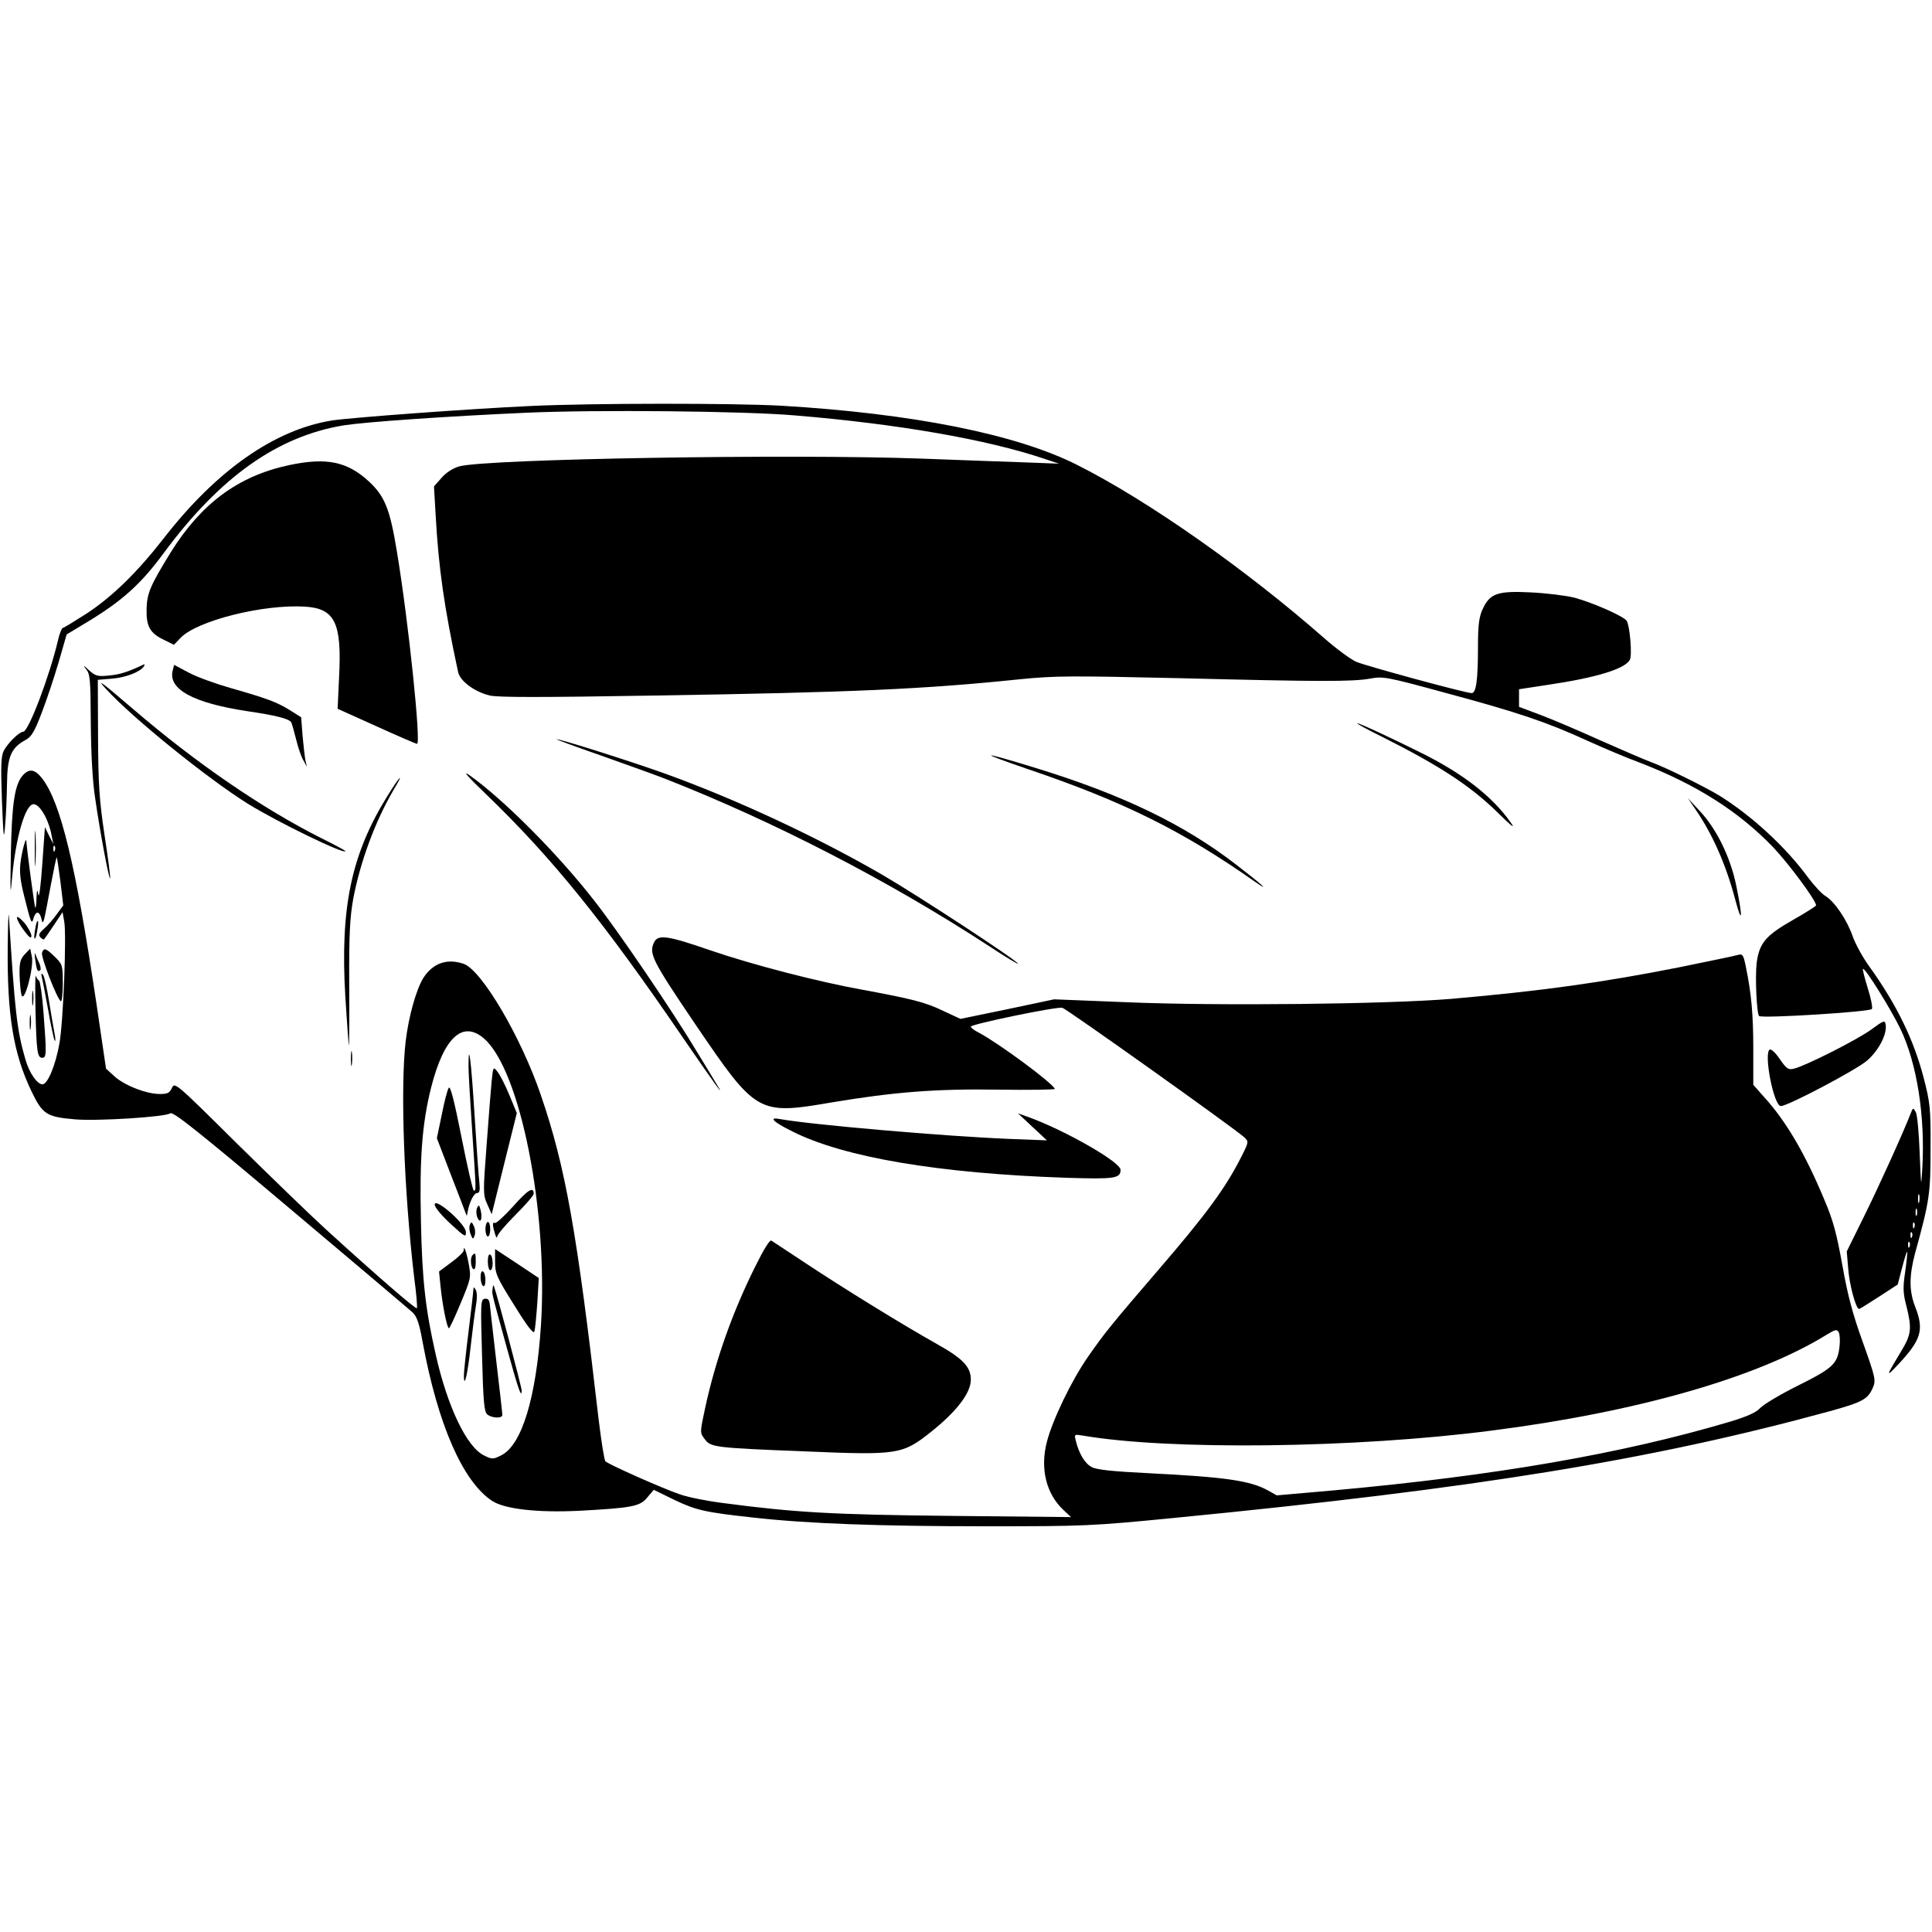 <?xml version="1.0" standalone="no"?>
<!DOCTYPE svg PUBLIC "-//W3C//DTD SVG 20010904//EN"
 "http://www.w3.org/TR/2001/REC-SVG-20010904/DTD/svg10.dtd">
<svg version="1.0" xmlns="http://www.w3.org/2000/svg"
 width="800pt" height="800pt" viewBox="0 0 800 800"
 preserveAspectRatio="xMidYMid meet">

<g transform="translate(0,800) scale(0.1,-0.1)"
fill="#000000" stroke="none">
<path d="M2200 6319 c-261 -12 -745 -48 -825 -60 -238 -38 -479 -207 -697
-488 -111 -142 -212 -241 -320 -312 -50 -32 -94 -59 -98 -59 -4 0 -14 -24 -20
-52 -35 -148 -122 -378 -144 -378 -16 0 -63 -46 -80 -78 -12 -23 -13 -62 -8
-207 6 -153 8 -169 13 -105 4 41 7 120 8 174 1 112 17 150 77 182 25 14 37 34
68 116 21 54 52 149 70 210 l32 111 88 53 c142 86 220 156 314 284 233 315
471 484 747 529 91 14 420 37 755 52 289 13 902 7 1110 -11 426 -35 799 -100
1035 -180 l60 -20 -130 5 c-71 2 -269 10 -440 16 -545 20 -1795 -1 -1913 -32
-27 -8 -54 -25 -73 -47 l-32 -36 7 -120 c12 -217 35 -380 93 -649 8 -37 68
-82 131 -97 36 -8 208 -8 688 0 812 13 1107 26 1504 67 148 15 213 15 655 5
594 -15 725 -15 798 -2 54 10 67 8 316 -60 297 -80 416 -120 586 -198 66 -30
161 -70 210 -88 237 -91 414 -203 558 -353 66 -70 177 -220 177 -240 0 -3 -44
-31 -97 -61 -112 -64 -138 -95 -149 -177 -7 -58 0 -210 10 -220 10 -11 460 17
467 29 4 6 -4 45 -17 86 -13 42 -22 78 -20 80 8 7 116 -167 155 -248 69 -143
103 -363 91 -575 -5 -87 -5 -84 -11 60 -3 83 -10 159 -16 170 -11 19 -12 19
-21 -5 -31 -80 -133 -305 -194 -428 l-71 -144 6 -71 c5 -68 32 -167 45 -167 3
0 40 23 83 51 l77 50 18 69 c10 38 19 68 21 66 2 -1 -2 -38 -8 -82 -10 -66 -9
-89 5 -142 23 -92 21 -117 -21 -186 -65 -108 -66 -112 -13 -56 96 103 108 143
70 240 -25 64 -25 127 0 221 60 217 64 247 64 434 1 166 -2 189 -28 290 -41
159 -113 307 -227 465 -26 36 -56 91 -67 122 -24 69 -75 144 -112 167 -16 9
-48 44 -72 76 -93 127 -233 256 -366 339 -60 37 -226 119 -287 141 -27 10
-122 51 -210 90 -88 40 -199 87 -247 105 l-88 33 0 36 0 37 118 18 c203 30
320 66 341 104 10 19 0 139 -13 161 -12 19 -139 75 -216 96 -36 9 -117 19
-181 22 -138 7 -170 -4 -200 -70 -15 -33 -19 -66 -19 -157 0 -137 -8 -190 -26
-190 -25 0 -437 112 -479 130 -22 10 -81 53 -130 96 -323 284 -731 571 -1023
718 -252 128 -684 214 -1227 246 -196 11 -778 11 -1035 -1z m5747 -3296 c-3
-10 -5 -4 -5 12 0 17 2 24 5 18 2 -7 2 -21 0 -30z m-10 -55 c-3 -7 -5 -2 -5
12 0 14 2 19 5 13 2 -7 2 -19 0 -25z m-10 -50 c-3 -8 -6 -5 -6 6 -1 11 2 17 5
13 3 -3 4 -12 1 -19z m-10 -40 c-3 -8 -6 -5 -6 6 -1 11 2 17 5 13 3 -3 4 -12
1 -19z m-10 -40 c-3 -8 -6 -5 -6 6 -1 11 2 17 5 13 3 -3 4 -12 1 -19z"/>
<path d="M1197 6074 c-211 -45 -364 -159 -490 -361 -85 -138 -98 -169 -100
-233 -2 -72 13 -101 69 -128 l44 -22 28 29 c68 71 343 140 516 129 123 -8 152
-67 140 -293 l-6 -130 160 -72 c88 -40 164 -73 169 -73 17 0 -35 503 -83 793
-29 178 -50 231 -115 292 -90 84 -177 102 -332 69z"/>
<path d="M355 5231 c18 -21 20 -39 21 -225 1 -127 7 -241 18 -311 20 -139 57
-337 62 -332 2 1 -8 82 -23 178 -22 147 -26 211 -27 409 l-1 235 60 5 c58 5
116 28 131 51 4 6 3 10 -2 7 -61 -29 -96 -41 -141 -45 -49 -5 -57 -3 -86 23
-21 20 -25 21 -12 5z"/>
<path d="M715 5223 c-19 -77 85 -134 310 -168 116 -17 172 -31 181 -46 3 -6
12 -38 20 -70 8 -33 21 -72 30 -87 l15 -27 -6 25 c-3 14 -8 60 -12 102 l-6 78
-46 29 c-53 33 -95 49 -246 92 -60 17 -138 45 -172 63 l-62 33 -6 -24z"/>
<path d="M440 5146 c110 -120 417 -368 586 -474 121 -75 404 -213 404 -196 0
2 -44 26 -99 53 -244 123 -518 310 -781 536 -132 113 -154 129 -110 81z"/>
<path d="M5620 5005 c0 -3 44 -27 99 -54 243 -122 370 -205 485 -318 58 -57
72 -67 51 -38 -76 107 -195 200 -365 285 -124 62 -270 130 -270 125z"/>
<path d="M2490 4871 c107 -38 224 -80 260 -94 454 -178 927 -422 1343 -693 71
-47 126 -80 122 -74 -11 18 -419 285 -562 368 -273 158 -611 315 -903 420
-143 51 -430 142 -445 141 -5 0 78 -31 185 -68z"/>
<path d="M4257 4815 c392 -133 638 -254 938 -465 72 -50 30 -12 -78 71 -214
165 -466 287 -822 397 -237 73 -257 72 -38 -3z"/>
<path d="M2014 4710 c273 -263 487 -528 816 -1010 120 -175 183 -263 136 -187
-10 16 -45 75 -79 130 -103 172 -330 506 -429 631 -150 192 -372 415 -514 516
-32 22 -8 -5 70 -80z"/>
<path d="M95 4790 c-34 -37 -46 -117 -50 -325 -3 -167 -2 -184 5 -100 15 168
55 305 89 305 26 0 63 -64 75 -131 l7 -34 -18 35 -17 35 -11 -155 c-6 -85 -13
-141 -16 -125 -5 25 -6 23 -8 -14 0 -24 -3 -42 -5 -40 -3 3 -33 227 -37 276
-1 21 -18 -40 -24 -88 -5 -40 -1 -76 15 -139 28 -112 31 -121 39 -92 3 13 11
23 16 23 6 0 13 -10 16 -23 5 -22 6 -22 12 -3 3 11 15 73 27 138 12 64 23 117
25 117 1 0 8 -45 15 -99 l12 -100 -28 -38 c-15 -21 -39 -48 -53 -60 -20 -18
-23 -25 -13 -35 6 -6 13 -10 15 -7 2 2 20 28 40 58 l36 54 7 -39 c10 -56 -4
-418 -20 -505 -16 -91 -49 -169 -70 -169 -22 0 -55 47 -71 104 -35 119 -44
203 -68 591 -2 28 -4 -28 -5 -123 -3 -283 23 -444 98 -600 46 -96 62 -107 181
-117 91 -8 376 10 394 25 11 9 120 -78 497 -396 266 -224 494 -417 507 -429
18 -18 27 -45 41 -122 63 -341 166 -578 288 -658 52 -34 188 -49 357 -41 222
12 255 18 285 55 l27 32 84 -41 c92 -44 128 -52 329 -74 222 -25 518 -36 965
-36 406 0 434 1 781 35 1248 122 1970 239 2709 441 138 38 160 50 181 100 12
29 9 42 -42 185 -42 116 -63 194 -85 319 -24 132 -38 187 -76 275 -78 187
-157 322 -247 421 l-46 52 0 148 c0 144 -8 230 -31 342 -10 48 -13 53 -32 48
-12 -4 -121 -26 -242 -51 -319 -63 -566 -98 -945 -131 -262 -22 -968 -30
-1345 -14 l-300 12 -194 -41 -194 -40 -71 33 c-74 36 -131 50 -331 87 -185 33
-459 104 -634 164 -173 60 -214 66 -231 36 -25 -48 -13 -73 169 -342 253 -372
259 -376 564 -324 258 43 430 57 690 53 130 -2 236 0 235 3 -11 26 -235 191
-315 233 -18 9 -33 20 -33 25 0 10 357 84 379 78 17 -4 721 -505 754 -537 18
-17 18 -19 -13 -80 -65 -129 -145 -238 -344 -469 -195 -227 -221 -259 -290
-358 -68 -97 -148 -263 -171 -353 -29 -111 -3 -216 69 -283 l31 -29 -495 5
c-492 5 -648 14 -944 53 -65 8 -146 24 -180 36 -69 23 -296 124 -309 137 -5 5
-17 82 -28 172 -90 779 -137 1046 -240 1346 -82 240 -244 515 -319 542 -70 24
-129 2 -168 -60 -29 -48 -60 -159 -72 -259 -23 -193 -7 -626 35 -979 9 -68 14
-126 11 -128 -5 -5 -173 141 -376 326 -69 63 -238 227 -376 363 -246 244 -251
248 -262 223 -10 -21 -18 -25 -51 -25 -55 0 -147 36 -188 74 l-34 31 -39 265
c-87 582 -148 835 -225 936 -30 39 -54 43 -80 14z m132 -312 c-3 -8 -6 -5 -6
6 -1 11 2 17 5 13 3 -3 4 -12 1 -19z m1778 -779 c150 -132 265 -714 235 -1187
-20 -302 -80 -498 -166 -539 -32 -16 -37 -16 -69 0 -72 34 -152 201 -201 419
-42 186 -56 304 -61 551 -6 264 5 405 42 553 53 209 131 281 220 203z m5612
-1275 c-8 -71 -27 -89 -169 -160 -73 -36 -143 -78 -158 -93 -18 -20 -54 -36
-130 -59 -447 -132 -964 -222 -1634 -283 l-239 -21 -36 20 c-73 41 -177 56
-499 72 -141 7 -212 14 -231 25 -28 14 -53 55 -66 108 -7 28 -7 28 26 23 357
-62 1129 -53 1694 20 603 77 1103 220 1390 398 35 21 41 23 49 9 4 -8 6 -35 3
-59z"/>
<path d="M1940 3584 c0 -27 7 -146 15 -264 17 -255 17 -250 7 -250 -4 0 -27
99 -51 221 -32 161 -47 216 -53 204 -6 -9 -19 -60 -29 -112 l-20 -96 54 -141
c30 -77 58 -150 62 -161 l8 -20 4 20 c8 41 26 75 39 75 10 0 12 11 9 43 -3 23
-12 150 -20 281 -14 224 -25 313 -25 200z"/>
<path d="M2036 3525 c-3 -33 -13 -153 -21 -266 -15 -196 -15 -207 3 -246 l18
-41 52 210 52 209 -31 75 c-17 41 -39 84 -49 96 -17 22 -18 22 -24 -37z"/>
<path d="M2125 3005 c-37 -41 -71 -72 -76 -69 -11 6 -10 -11 1 -46 4 -14 8
-18 9 -10 1 9 35 49 76 90 41 41 75 80 75 87 0 31 -24 17 -85 -52z"/>
<path d="M1800 3012 c0 -11 29 -46 65 -79 61 -56 65 -58 64 -34 -1 33 -129
145 -129 113z"/>
<path d="M1975 2997 c-4 -10 -3 -28 2 -39 13 -29 22 -3 13 32 -6 22 -8 23 -15
7z"/>
<path d="M1946 2929 c-4 -8 -3 -26 3 -40 8 -21 10 -22 16 -6 4 10 3 28 -3 40
-8 18 -11 19 -16 6z"/>
<path d="M2010 2910 c0 -16 5 -30 10 -30 6 0 10 14 10 30 0 17 -4 30 -10 30
-5 0 -10 -13 -10 -30z"/>
<path d="M1920 2822 c0 -6 -23 -29 -51 -49 l-51 -38 6 -60 c8 -79 27 -175 35
-175 3 0 25 47 49 105 42 101 43 105 33 161 -10 53 -21 82 -21 56z"/>
<path d="M2050 2775 c0 -48 6 -63 79 -179 56 -91 81 -122 84 -109 3 10 8 64
12 120 l6 101 -90 60 -91 60 0 -53z"/>
<path d="M1957 2803 c-11 -10 -8 -51 3 -58 6 -4 10 8 10 29 0 37 -2 41 -13 29z"/>
<path d="M2020 2776 c0 -20 5 -36 10 -36 6 0 10 13 10 29 0 17 -4 33 -10 36
-6 4 -10 -8 -10 -29z"/>
<path d="M1990 2711 c0 -16 5 -33 10 -36 6 -4 10 6 10 24 0 16 -4 33 -10 36
-6 4 -10 -6 -10 -24z"/>
<path d="M2040 2665 c-3 -25 -8 -3 55 -233 51 -185 65 -226 65 -189 0 14 -103
402 -115 432 -2 6 -4 1 -5 -10z"/>
<path d="M1960 2660 c0 -8 -9 -87 -20 -175 -11 -88 -20 -171 -19 -185 1 -52
16 14 28 125 7 61 16 134 21 164 6 33 6 59 0 70 -8 13 -9 13 -10 1z"/>
<path d="M2007 2622 c-17 -3 -17 -18 -11 -235 5 -194 9 -234 22 -244 20 -16
62 -17 62 -2 0 7 -11 107 -25 223 -13 116 -26 222 -27 236 -2 18 -8 24 -21 22z"/>
<path d="M1606 4707 c-152 -244 -198 -465 -176 -836 7 -108 13 -197 15 -199 1
-1 2 114 1 255 -1 208 3 276 17 353 29 152 90 318 166 448 47 78 29 63 -23
-21z"/>
<path d="M7023 4645 c69 -101 124 -226 162 -369 29 -110 32 -77 5 54 -24 119
-81 236 -150 310 l-51 55 34 -50z"/>
<path d="M144 4485 c0 -66 1 -92 3 -57 2 34 2 88 0 120 -2 31 -3 3 -3 -63z"/>
<path d="M70 4200 c0 -8 14 -33 30 -54 22 -29 30 -35 30 -20 -1 10 -14 35 -30
54 -17 19 -30 28 -30 20z"/>
<path d="M146 4154 c-4 -20 -5 -38 -3 -40 3 -3 8 11 11 32 4 20 5 38 3 40 -3
3 -8 -11 -11 -32z"/>
<path d="M102 4048 c-18 -20 -22 -35 -21 -84 1 -32 4 -70 8 -84 11 -38 52 114
43 158 l-7 34 -23 -24z"/>
<path d="M174 4055 c-6 -15 62 -192 78 -201 4 -3 8 30 8 73 0 76 -1 80 -33
111 -37 36 -45 39 -53 17z"/>
<path d="M146 4025 c6 -44 10 -52 21 -42 3 4 1 17 -5 30 -6 12 -13 29 -16 37
-3 8 -3 -3 0 -25z"/>
<path d="M147 3819 c4 -176 8 -199 28 -199 18 0 18 17 5 189 -5 69 -14 127
-18 130 -5 3 -11 12 -14 20 -2 8 -3 -55 -1 -140z"/>
<path d="M173 3955 c3 -11 15 -74 27 -140 11 -65 24 -122 27 -125 3 -3 3 11
-1 30 -4 19 -14 80 -23 135 -9 55 -20 105 -26 110 -6 7 -7 3 -4 -10z"/>
<path d="M133 3865 c0 -27 2 -38 4 -22 2 15 2 37 0 50 -2 12 -4 0 -4 -28z"/>
<path d="M123 3765 c0 -27 2 -38 4 -22 2 15 2 37 0 50 -2 12 -4 0 -4 -28z"/>
<path d="M7750 3738 c-55 -41 -272 -151 -321 -163 -24 -6 -31 -1 -59 39 -17
26 -36 43 -42 40 -26 -16 17 -234 46 -234 29 0 315 151 358 189 48 42 83 110
76 149 -3 18 -8 17 -58 -20z"/>
<path d="M1453 3615 c0 -27 2 -38 4 -22 2 15 2 37 0 50 -2 12 -4 0 -4 -28z"/>
<path d="M4275 3334 l60 -56 -155 6 c-272 11 -822 59 -949 82 -51 10 -31 -11
50 -51 212 -107 605 -174 1136 -192 197 -6 223 -3 223 33 0 32 -227 162 -380
218 l-45 16 60 -56z"/>
<path d="M3126 2753 c-94 -189 -164 -387 -207 -587 -21 -98 -21 -99 -1 -125
25 -34 39 -36 419 -51 380 -16 400 -13 517 80 107 85 166 162 166 217 0 53
-32 87 -141 148 -144 81 -389 232 -544 335 -71 47 -135 89 -141 93 -7 4 -33
-39 -68 -110z"/>
</g>
</svg>
